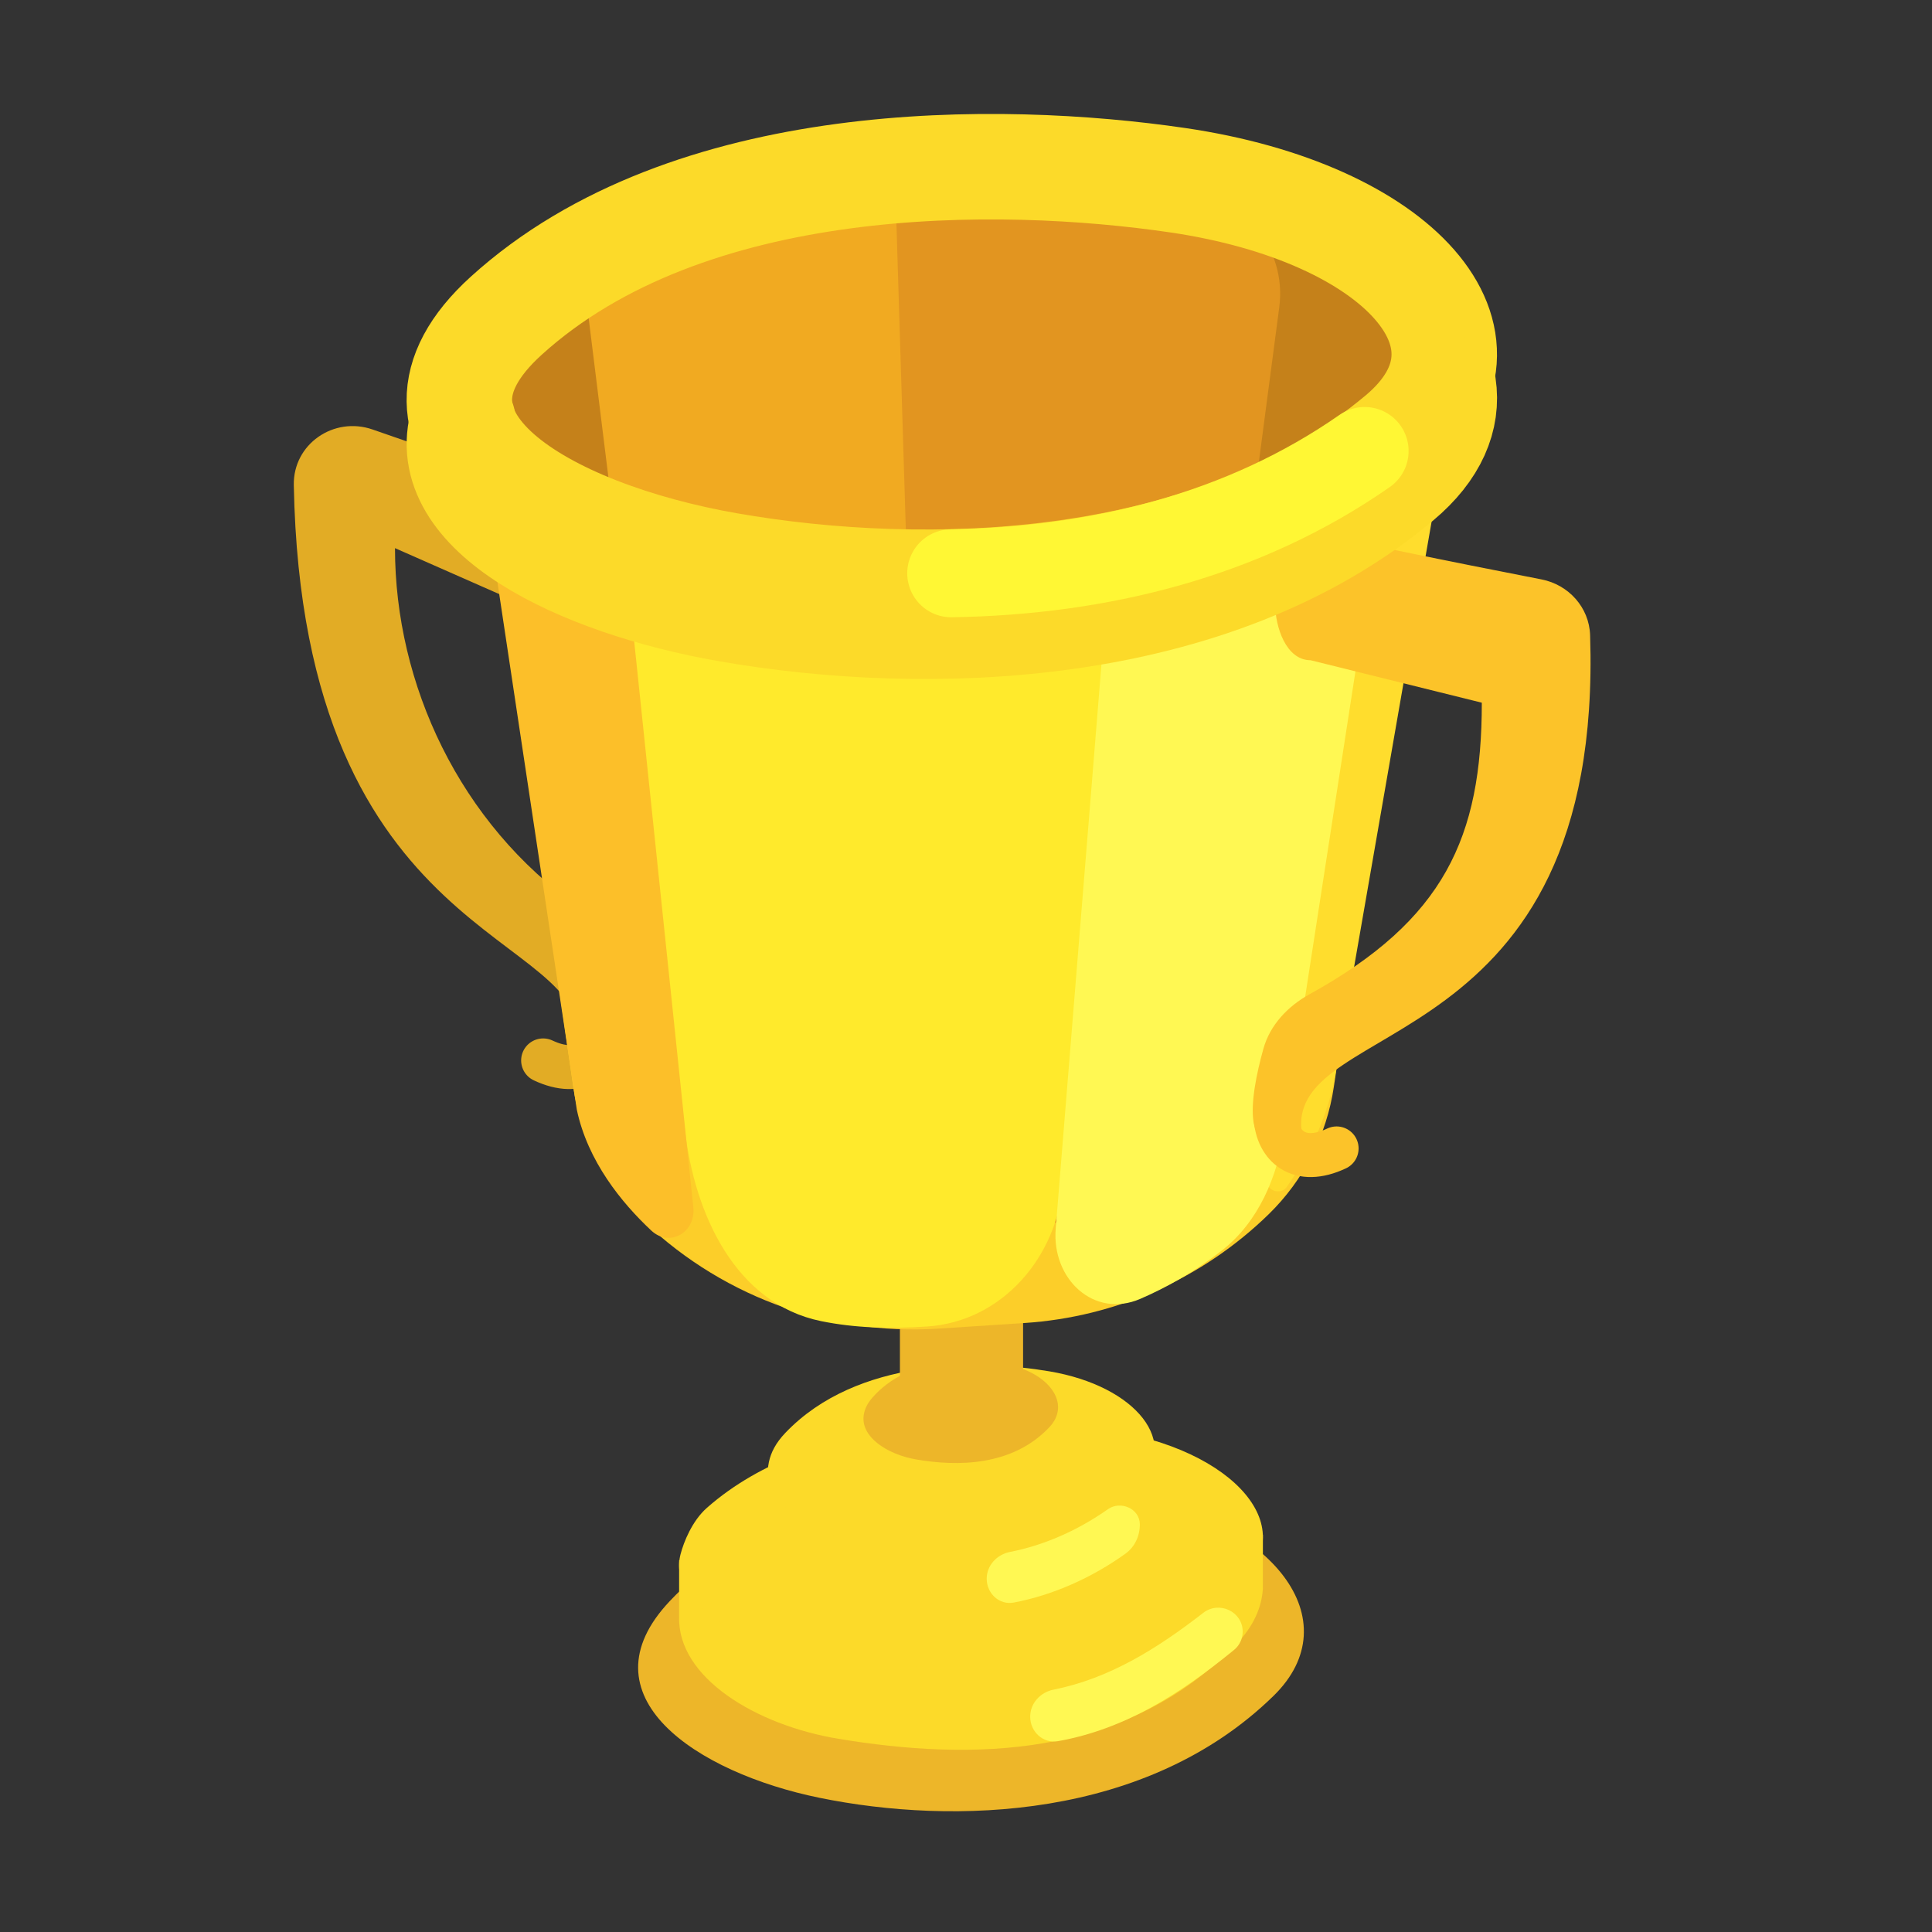 <?xml version="1.0"?>
<svg xmlns="http://www.w3.org/2000/svg" viewBox="0 0 112 112" fill="none">
<rect x="0" y="0" width="112" height="112" fill="#333333" stroke="none"/>
<path d="M73.831 98.308C66.468 105.506 55.248 105.798 47.52 104.223C40.37 102.766 33.641 98.308 38.83 92.815C45.971 85.257 58.141 85.421 65.141 86.618C73.831 88.105 78.296 93.942 73.831 98.308Z" fill="#EDB629"/>
<path d="M71.676 95.308C65.22 101.992 56.276 102.072 48.604 100.8C43.804 100.004 39.263 97.24 39.369 93.717L39.37 90.453L73.211 88.969L73.211 92.073C73.152 93.18 72.662 94.287 71.676 95.308Z" fill="#FCDA29"/>
<path d="M71.671 91.906C65.215 97.156 55.693 97.143 48.602 96.22C43.487 95.554 38.665 93.13 39.452 90.101C39.636 89.395 40.123 88.165 40.983 87.408C47.244 81.895 57.915 82.015 64.052 82.888C71.671 83.973 75.587 88.721 71.671 91.906Z" fill="#FCDA29"/>
<path fill-rule="evenodd" clip-rule="evenodd" d="M59.721 99.516C59.721 98.742 60.311 98.102 61.071 97.951C64.296 97.311 67.073 95.581 69.751 93.5C70.674 92.783 72.04 93.421 72.04 94.589C72.04 94.996 71.86 95.384 71.545 95.642C68.367 98.244 65.166 100.251 61.333 100.937C60.47 101.091 59.721 100.393 59.721 99.516Z" fill="#FFF853"/>
<path d="M65.966 89.225C61.682 92.706 55.363 92.698 50.658 92.086C47.474 91.671 44.46 90.232 44.531 88.397L44.532 85.418L66.985 84.279L66.984 87.541C66.945 88.118 66.62 88.694 65.966 89.225Z" fill="#FCDA29"/>
<path d="M65.934 86.175C61.654 90.309 55.341 90.299 50.64 89.572C47.249 89.047 44.052 87.139 44.574 84.754C44.695 84.199 44.967 83.651 45.537 83.055C49.688 78.715 56.762 78.809 60.831 79.497C65.882 80.351 68.529 83.668 65.934 86.175Z" fill="#FCDA29"/>
<path fill-rule="evenodd" clip-rule="evenodd" d="M57.2 91.54C57.189 90.761 57.786 90.116 58.551 89.967C60.53 89.582 62.483 88.718 64.228 87.49C64.964 86.973 66.069 87.459 66.077 88.359C66.083 89.03 65.79 89.674 65.246 90.066C63.321 91.449 61.068 92.466 58.772 92.901C57.938 93.059 57.213 92.389 57.2 91.54Z" fill="#FFF853"/>
<path d="M60.828 82.742C58.675 85.015 55.5 85.01 53.135 84.61C51.429 84.322 49.821 83.272 50.084 81.961C50.145 81.656 50.282 81.355 50.569 81.027C52.656 78.64 56.215 78.692 58.261 79.07C60.802 79.54 62.134 81.364 60.828 82.742Z" fill="#EDB629"/>
<path d="M59.309 68.945C59.309 66.974 57.711 65.376 55.739 65.376C53.768 65.376 52.169 66.974 52.169 68.945L52.169 82.203H59.309L59.309 68.945Z" fill="#EDB629"/>
<path fill-rule="evenodd" clip-rule="evenodd" d="M32.249 28.834C33.658 28.834 35.055 31.506 35.055 32.914C35.055 34.323 34.409 36.23 33.001 36.23L22.898 31.776C22.898 39.66 26.647 47.744 33.541 52.59C34.501 53.264 35.32 54.145 35.689 55.258C36.511 57.736 37.416 61.916 33.524 60.455C34.249 53.934 17.536 54.985 17.032 28.12C16.988 25.746 19.345 24.121 21.59 24.895C26.325 26.528 33.013 28.872 32.249 28.834Z" fill="#E2AC25"/>
<path d="M31.486 54.59C36.586 56.885 35.821 63.514 31.486 61.474" stroke="#E2AC25" stroke-width="2.55" stroke-linecap="round"/>
<path d="M32.244 55.416L45.147 46.861L43.214 13.883L28.507 21.06L32.244 55.416Z" fill="#C58B1A"/>
<path d="M37.884 52.156L49.462 47.404L46.618 11.558L31.947 17.716L37.884 52.156Z" fill="#C58B1A"/>
<path d="M74.921 68.031L63.122 72.637L68.371 11.183L82.846 18.328L74.921 68.031Z" fill="#C5811A"/>
<path d="M45.603 11.778L71.728 12.522L64.581 59.262H49.44L45.603 11.778Z" fill="#C58B1A"/>
<path d="M28.133 27.317C28.012 26.471 28.851 25.81 29.645 26.127L37.799 29.379C40.046 30.276 42.437 30.757 44.856 30.8L63.03 31.123C67.287 31.199 71.458 29.914 74.935 27.456L82.46 22.137C82.86 21.854 83.403 22.188 83.331 22.672L77.324 63.008C76.906 65.815 75.579 68.409 73.547 70.391C69.731 74.113 64.711 76.349 59.391 76.696L54.411 77.021C47.907 77.445 41.537 75.042 36.934 70.428C34.93 68.421 33.631 65.818 33.23 63.01L28.133 27.317Z" fill="#FCCE29"/>
<path d="M84.499 21.579L76.799 26.922L73.436 68.399C73.386 69.021 74.245 69.315 74.6 68.802C74.614 68.782 74.628 68.761 74.642 68.741C76.002 66.78 77.013 64.583 77.423 62.231L84.499 21.579Z" fill="#FFDD2D"/>
<path d="M28.389 18.605L34.604 15.933L37.967 57.41C38.017 58.032 37.851 59.369 37.506 58.849C36.181 56.85 34.392 53.586 33.986 51.222L28.389 18.605Z" fill="#C5811A"/>
<path d="M74.161 17.807C74.611 14.393 72.064 11.316 68.626 11.121L55.012 10.349C51.659 10.159 48.819 12.793 48.757 16.152L47.827 66.823C47.743 71.4 51.141 75.489 55.433 73.898C57.938 72.97 60.37 71.517 62.601 69.894C66.184 67.287 68.187 63.11 68.766 58.717L74.161 17.807Z" fill="#E29520"/>
<path d="M33.608 14.277L51.84 8.81L53.635 67.358C53.715 69.948 51.667 72.056 49.179 71.332C47.479 70.837 45.464 69.993 43.416 68.557C40.962 66.836 39.767 63.915 39.398 60.94L33.608 14.277Z" fill="#F1AA21"/>
<path d="M36.562 37.032C36.165 33.429 39.069 30.318 42.692 30.467L58.455 31.117C61.812 31.256 64.381 34.156 64.113 37.505L61.627 68.585C61.282 72.895 58.085 76.601 53.771 76.897C51.584 77.046 49.546 76.985 47.599 76.587C42.657 75.578 40.246 70.411 39.693 65.397L36.562 37.032Z" fill="#FFEA2C"/>
<path d="M27.444 24.494L36.406 33.744L40.192 69.978C40.345 71.438 38.827 72.338 37.754 71.335C36.044 69.734 34.069 67.323 33.438 64.325L27.444 24.494Z" fill="#FCBF29"/>
<path d="M80.936 23.653L64.311 32.855L61.2 71.23C60.963 74.147 63.419 76.457 66.105 75.296C67.576 74.66 69.216 73.76 70.84 72.488C72.969 70.82 74.049 68.215 74.463 65.542L80.936 23.653Z" fill="#FFF853"/>
<path fill-rule="evenodd" clip-rule="evenodd" d="M76.723 30.877C75.315 30.877 73.918 33.549 73.918 34.958C73.918 36.366 74.564 38.273 75.972 38.273L85.902 40.736C85.902 48.549 83.718 53.33 75.917 57.636C74.654 58.333 73.622 59.419 73.237 60.809C72.469 63.579 71.762 67.803 75.448 65.555C74.71 58.905 92.98 61.466 92.18 36.818C92.127 35.217 90.938 33.897 89.366 33.59C84.758 32.689 75.853 30.921 76.723 30.877Z" fill="#FCC329"/>
<path d="M77.484 59.692C72.385 61.987 73.15 68.616 77.484 66.576" stroke="#FCC329" stroke-width="2.55" stroke-linecap="round"/>
<path d="M81.127 25.268C70.234 34.394 53.636 34.764 42.202 32.767C31.623 30.92 21.669 25.267 29.346 18.304C39.91 8.721 57.916 8.929 68.271 10.447C81.127 12.332 87.734 19.733 81.127 25.268Z" stroke="#FCDA29" stroke-width="6.114"/>
<path d="M83.674 22.364C83.954 24.215 83.175 26.107 81.13 27.82C70.237 36.947 53.638 37.316 42.205 35.32C33.491 33.798 25.201 29.695 26.839 24.403" stroke="#FCDA29" stroke-width="6.114" stroke-linecap="round"/>
<path d="M55.143 33.234C63.72 33.096 72.073 31.049 79.109 26.144" stroke="#FFF734" stroke-width="5.099" stroke-linecap="round"/>
</svg>
